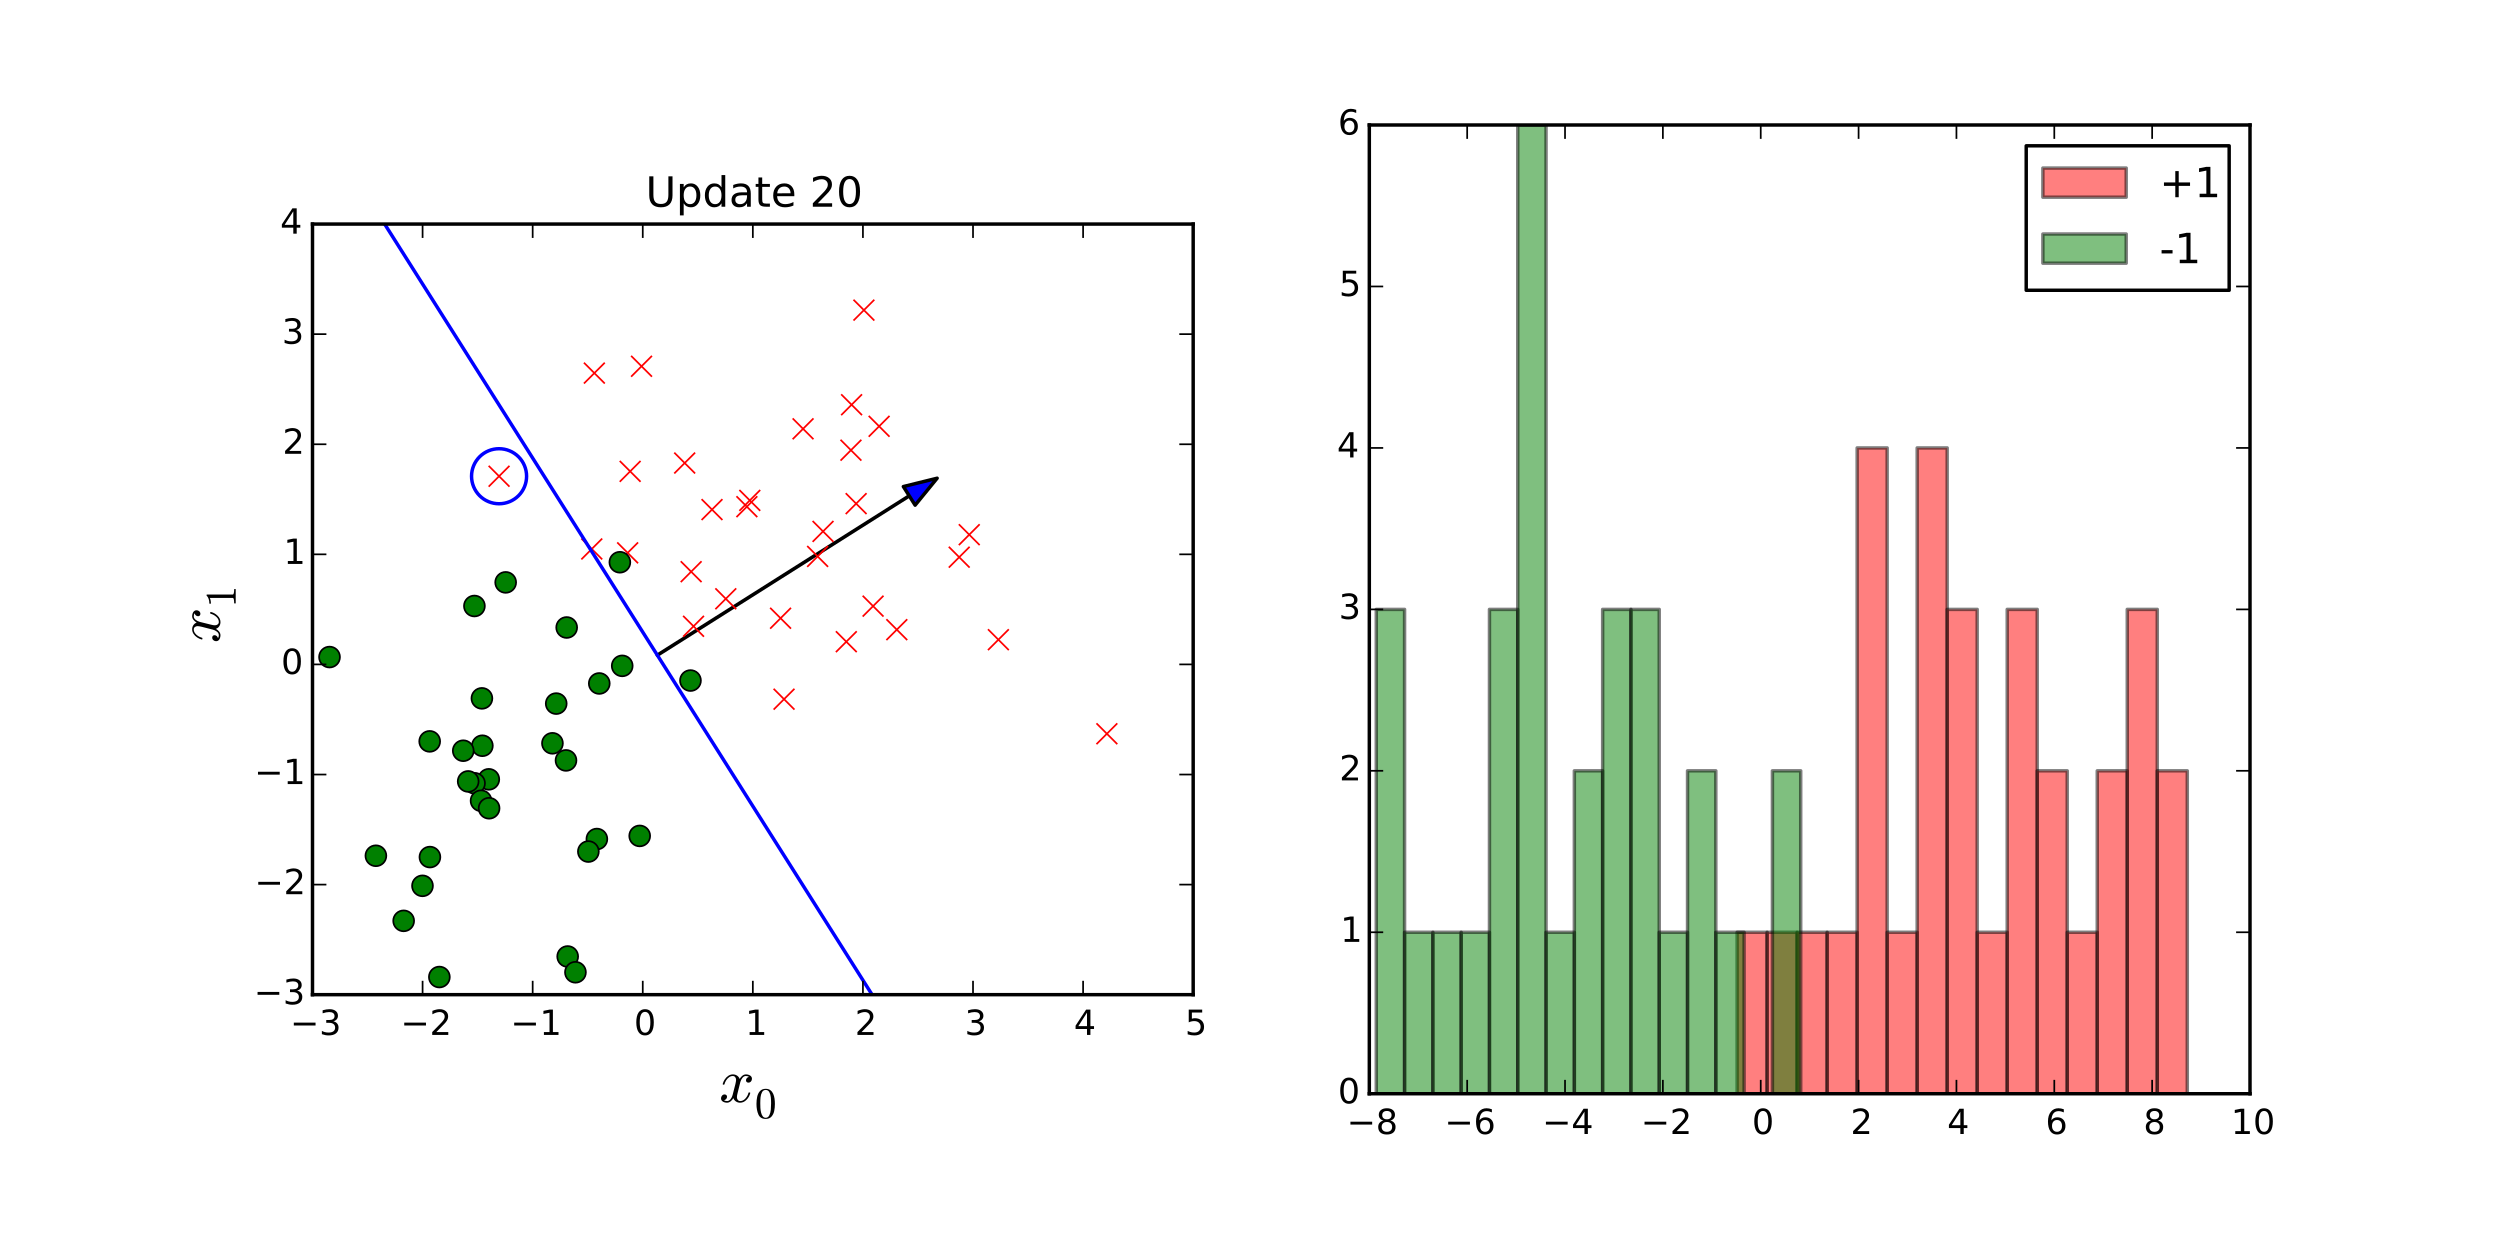 <?xml version="1.0" encoding="utf-8" standalone="no"?>
<!DOCTYPE svg PUBLIC "-//W3C//DTD SVG 1.1//EN"
  "http://www.w3.org/Graphics/SVG/1.1/DTD/svg11.dtd">
<!-- Created with matplotlib (http://matplotlib.org/) -->
<svg height="360pt" version="1.1" viewBox="0 0 720 360" width="720pt" xmlns="http://www.w3.org/2000/svg" xmlns:xlink="http://www.w3.org/1999/xlink">
 <defs>
  <style type="text/css">
*{stroke-linecap:butt;stroke-linejoin:round;}
  </style>
 </defs>
 <g id="figure_1">
  <g id="patch_1">
   <path d="
M0 360
L720 360
L720 0
L0 0
z
" style="fill:#ffffff;"/>
  </g>
  <g id="axes_1">
   <g id="patch_2">
    <path d="
M90 286.466
L343.636 286.466
L343.636 64.534
L90 64.534
z
" style="fill:#ffffff;"/>
   </g>
   <g id="patch_3">
    <path clip-path="url(#pbe427ff5ce)" d="
M143.732 145.081
C145.834 145.081 147.85 144.246 149.337 142.76
C150.823 141.273 151.658 139.257 151.658 137.155
C151.658 135.053 150.823 133.037 149.337 131.551
C147.85 130.064 145.834 129.229 143.732 129.229
C141.63 129.229 139.614 130.064 138.128 131.551
C136.641 133.037 135.806 135.053 135.806 137.155
C135.806 139.257 136.641 141.273 138.128 142.76
C139.614 144.246 141.63 145.081 143.732 145.081
L143.732 145.081" style="fill:none;stroke:#0000ff;stroke-linejoin:miter;"/>
   </g>
   <g id="patch_4">
    <path clip-path="url(#pbe427ff5ce)" d="
M269.898 137.726
L263.555 145.489
L261.868 142.823
L189.324 188.708
L189.307 188.681
L261.851 142.797
L260.165 140.131
z
" style="fill:#0000ff;stroke:#000000;stroke-linejoin:miter;"/>
   </g>
   <g id="line2d_1">
    <defs>
     <path d="
M-3 3
L3 -3
M-3 -3
L3 3" id="m7a01b90040" style="stroke:#ff0000;stroke-width:0.5;"/>
    </defs>
    <g clip-path="url(#pbe427ff5ce)">
     <use style="fill:#ff0000;stroke:#ff0000;stroke-width:0.5;" x="235.476" xlink:href="#m7a01b90040" y="160.25"/>
     <use style="fill:#ff0000;stroke:#ff0000;stroke-width:0.5;" x="209.027" xlink:href="#m7a01b90040" y="172.448"/>
     <use style="fill:#ff0000;stroke:#ff0000;stroke-width:0.5;" x="197.188" xlink:href="#m7a01b90040" y="133.356"/>
     <use style="fill:#ff0000;stroke:#ff0000;stroke-width:0.5;" x="231.279" xlink:href="#m7a01b90040" y="123.5"/>
     <use style="fill:#ff0000;stroke:#ff0000;stroke-width:0.5;" x="253.186" xlink:href="#m7a01b90040" y="122.773"/>
     <use style="fill:#ff0000;stroke:#ff0000;stroke-width:0.5;" x="248.805" xlink:href="#m7a01b90040" y="89.318"/>
     <use style="fill:#ff0000;stroke:#ff0000;stroke-width:0.5;" x="215.936" xlink:href="#m7a01b90040" y="144.116"/>
     <use style="fill:#ff0000;stroke:#ff0000;stroke-width:0.5;" x="287.534" xlink:href="#m7a01b90040" y="184.23"/>
     <use style="fill:#ff0000;stroke:#ff0000;stroke-width:0.5;" x="224.804" xlink:href="#m7a01b90040" y="178.051"/>
     <use style="fill:#ff0000;stroke:#ff0000;stroke-width:0.5;" x="180.763" xlink:href="#m7a01b90040" y="159.219"/>
     <use style="fill:#ff0000;stroke:#ff0000;stroke-width:0.5;" x="258.281" xlink:href="#m7a01b90040" y="181.341"/>
     <use style="fill:#ff0000;stroke:#ff0000;stroke-width:0.5;" x="143.732" xlink:href="#m7a01b90040" y="137.155"/>
     <use style="fill:#ff0000;stroke:#ff0000;stroke-width:0.5;" x="199.05" xlink:href="#m7a01b90040" y="164.645"/>
     <use style="fill:#ff0000;stroke:#ff0000;stroke-width:0.5;" x="245.071" xlink:href="#m7a01b90040" y="129.652"/>
     <use style="fill:#ff0000;stroke:#ff0000;stroke-width:0.5;" x="251.448" xlink:href="#m7a01b90040" y="174.567"/>
     <use style="fill:#ff0000;stroke:#ff0000;stroke-width:0.5;" x="184.762" xlink:href="#m7a01b90040" y="105.484"/>
     <use style="fill:#ff0000;stroke:#ff0000;stroke-width:0.5;" x="237.033" xlink:href="#m7a01b90040" y="153.044"/>
     <use style="fill:#ff0000;stroke:#ff0000;stroke-width:0.5;" x="215.098" xlink:href="#m7a01b90040" y="145.925"/>
     <use style="fill:#ff0000;stroke:#ff0000;stroke-width:0.5;" x="181.482" xlink:href="#m7a01b90040" y="135.751"/>
     <use style="fill:#ff0000;stroke:#ff0000;stroke-width:0.5;" x="243.735" xlink:href="#m7a01b90040" y="184.809"/>
     <use style="fill:#ff0000;stroke:#ff0000;stroke-width:0.5;" x="170.433" xlink:href="#m7a01b90040" y="158.104"/>
     <use style="fill:#ff0000;stroke:#ff0000;stroke-width:0.5;" x="205.056" xlink:href="#m7a01b90040" y="146.759"/>
     <use style="fill:#ff0000;stroke:#ff0000;stroke-width:0.5;" x="199.735" xlink:href="#m7a01b90040" y="180.37"/>
     <use style="fill:#ff0000;stroke:#ff0000;stroke-width:0.5;" x="276.25" xlink:href="#m7a01b90040" y="160.468"/>
     <use style="fill:#ff0000;stroke:#ff0000;stroke-width:0.5;" x="246.567" xlink:href="#m7a01b90040" y="145.047"/>
     <use style="fill:#ff0000;stroke:#ff0000;stroke-width:0.5;" x="171.171" xlink:href="#m7a01b90040" y="107.453"/>
     <use style="fill:#ff0000;stroke:#ff0000;stroke-width:0.5;" x="225.803" xlink:href="#m7a01b90040" y="201.365"/>
     <use style="fill:#ff0000;stroke:#ff0000;stroke-width:0.5;" x="279.141" xlink:href="#m7a01b90040" y="153.988"/>
     <use style="fill:#ff0000;stroke:#ff0000;stroke-width:0.5;" x="245.257" xlink:href="#m7a01b90040" y="116.562"/>
     <use style="fill:#ff0000;stroke:#ff0000;stroke-width:0.5;" x="318.781" xlink:href="#m7a01b90040" y="211.323"/>
    </g>
   </g>
   <g id="line2d_2">
    <defs>
     <path d="
M0 3
C0.796 3 1.559 2.684 2.121 2.121
C2.684 1.559 3 0.796 3 0
C3 -0.796 2.684 -1.559 2.121 -2.121
C1.559 -2.684 0.796 -3 0 -3
C-0.796 -3 -1.559 -2.684 -2.121 -2.121
C-2.684 -1.559 -3 -0.796 -3 0
C-3 0.796 -2.684 1.559 -2.121 2.121
C-1.559 2.684 -0.796 3 0 3
z
" id="m25f47eefb8" style="stroke:#000000;stroke-width:0.5;"/>
    </defs>
    <g clip-path="url(#pbe427ff5ce)">
     <use style="fill:#008000;stroke:#000000;stroke-width:0.5;" x="94.901" xlink:href="#m25f47eefb8" y="189.234"/>
     <use style="fill:#008000;stroke:#000000;stroke-width:0.5;" x="198.857" xlink:href="#m25f47eefb8" y="196"/>
     <use style="fill:#008000;stroke:#000000;stroke-width:0.5;" x="160.192" xlink:href="#m25f47eefb8" y="202.636"/>
     <use style="fill:#008000;stroke:#000000;stroke-width:0.5;" x="121.678" xlink:href="#m25f47eefb8" y="255.119"/>
     <use style="fill:#008000;stroke:#000000;stroke-width:0.5;" x="163.206" xlink:href="#m25f47eefb8" y="180.719"/>
     <use style="fill:#008000;stroke:#000000;stroke-width:0.5;" x="116.254" xlink:href="#m25f47eefb8" y="265.204"/>
     <use style="fill:#008000;stroke:#000000;stroke-width:0.5;" x="172.59" xlink:href="#m25f47eefb8" y="196.838"/>
     <use style="fill:#008000;stroke:#000000;stroke-width:0.5;" x="123.751" xlink:href="#m25f47eefb8" y="213.515"/>
     <use style="fill:#008000;stroke:#000000;stroke-width:0.5;" x="171.899" xlink:href="#m25f47eefb8" y="241.643"/>
     <use style="fill:#008000;stroke:#000000;stroke-width:0.5;" x="140.777" xlink:href="#m25f47eefb8" y="224.442"/>
     <use style="fill:#008000;stroke:#000000;stroke-width:0.5;" x="136.671" xlink:href="#m25f47eefb8" y="225.58"/>
     <use style="fill:#008000;stroke:#000000;stroke-width:0.5;" x="138.545" xlink:href="#m25f47eefb8" y="230.624"/>
     <use style="fill:#008000;stroke:#000000;stroke-width:0.5;" x="178.52" xlink:href="#m25f47eefb8" y="161.926"/>
     <use style="fill:#008000;stroke:#000000;stroke-width:0.5;" x="179.2" xlink:href="#m25f47eefb8" y="191.767"/>
     <use style="fill:#008000;stroke:#000000;stroke-width:0.5;" x="134.838" xlink:href="#m25f47eefb8" y="225.048"/>
     <use style="fill:#008000;stroke:#000000;stroke-width:0.5;" x="140.857" xlink:href="#m25f47eefb8" y="232.775"/>
     <use style="fill:#008000;stroke:#000000;stroke-width:0.5;" x="163.491" xlink:href="#m25f47eefb8" y="275.473"/>
     <use style="fill:#008000;stroke:#000000;stroke-width:0.5;" x="138.79" xlink:href="#m25f47eefb8" y="201.129"/>
     <use style="fill:#008000;stroke:#000000;stroke-width:0.5;" x="163.008" xlink:href="#m25f47eefb8" y="219"/>
     <use style="fill:#008000;stroke:#000000;stroke-width:0.5;" x="159.104" xlink:href="#m25f47eefb8" y="214.073"/>
     <use style="fill:#008000;stroke:#000000;stroke-width:0.5;" x="108.256" xlink:href="#m25f47eefb8" y="246.459"/>
     <use style="fill:#008000;stroke:#000000;stroke-width:0.5;" x="184.233" xlink:href="#m25f47eefb8" y="240.743"/>
     <use style="fill:#008000;stroke:#000000;stroke-width:0.5;" x="126.536" xlink:href="#m25f47eefb8" y="281.386"/>
     <use style="fill:#008000;stroke:#000000;stroke-width:0.5;" x="136.633" xlink:href="#m25f47eefb8" y="174.529"/>
     <use style="fill:#008000;stroke:#000000;stroke-width:0.5;" x="169.449" xlink:href="#m25f47eefb8" y="245.249"/>
     <use style="fill:#008000;stroke:#000000;stroke-width:0.5;" x="123.815" xlink:href="#m25f47eefb8" y="246.838"/>
     <use style="fill:#008000;stroke:#000000;stroke-width:0.5;" x="138.921" xlink:href="#m25f47eefb8" y="214.773"/>
     <use style="fill:#008000;stroke:#000000;stroke-width:0.5;" x="133.416" xlink:href="#m25f47eefb8" y="216.21"/>
     <use style="fill:#008000;stroke:#000000;stroke-width:0.5;" x="165.729" xlink:href="#m25f47eefb8" y="280.013"/>
     <use style="fill:#008000;stroke:#000000;stroke-width:0.5;" x="145.633" xlink:href="#m25f47eefb8" y="167.725"/>
    </g>
   </g>
   <g id="line2d_3">
    <path clip-path="url(#pbe427ff5ce)" d="
M251.157 286.466
L110.784 64.534" style="fill:none;stroke:#0000ff;stroke-linecap:square;"/>
   </g>
   <g id="patch_5">
    <path d="
M90 286.466
L90 64.534" style="fill:none;stroke:#000000;stroke-linecap:square;stroke-linejoin:miter;"/>
   </g>
   <g id="patch_6">
    <path d="
M90 64.534
L343.636 64.534" style="fill:none;stroke:#000000;stroke-linecap:square;stroke-linejoin:miter;"/>
   </g>
   <g id="patch_7">
    <path d="
M343.636 286.466
L343.636 64.534" style="fill:none;stroke:#000000;stroke-linecap:square;stroke-linejoin:miter;"/>
   </g>
   <g id="patch_8">
    <path d="
M90 286.466
L343.636 286.466" style="fill:none;stroke:#000000;stroke-linecap:square;stroke-linejoin:miter;"/>
   </g>
   <g id="matplotlib.axis_1">
    <g id="xtick_1">
     <g id="line2d_4">
      <defs>
       <path d="
M0 0
L0 -4" id="mc7db9fdffb" style="stroke:#000000;stroke-width:0.5;"/>
      </defs>
      <g>
       <use style="stroke:#000000;stroke-width:0.5;" x="90.0" xlink:href="#mc7db9fdffb" y="286.466"/>
      </g>
     </g>
     <g id="line2d_5">
      <defs>
       <path d="
M0 0
L0 4" id="m5a7d422ac3" style="stroke:#000000;stroke-width:0.5;"/>
      </defs>
      <g>
       <use style="stroke:#000000;stroke-width:0.5;" x="90.0" xlink:href="#m5a7d422ac3" y="64.534"/>
      </g>
     </g>
     <g id="text_1">
      <!-- −3 -->
      <defs>
       <path d="
M10.594 35.5
L73.188 35.5
L73.188 27.203
L10.594 27.203
z
" id="BitstreamVeraSans-Roman-2212"/>
       <path d="
M40.578 39.312
Q47.656 37.797 51.625 33
Q55.609 28.219 55.609 21.188
Q55.609 10.406 48.188 4.484
Q40.766 -1.422 27.094 -1.422
Q22.516 -1.422 17.656 -0.516
Q12.797 0.391 7.625 2.203
L7.625 11.719
Q11.719 9.328 16.594 8.109
Q21.484 6.891 26.812 6.891
Q36.078 6.891 40.938 10.547
Q45.797 14.203 45.797 21.188
Q45.797 27.641 41.281 31.266
Q36.766 34.906 28.719 34.906
L20.219 34.906
L20.219 43.016
L29.109 43.016
Q36.375 43.016 40.234 45.922
Q44.094 48.828 44.094 54.297
Q44.094 59.906 40.109 62.906
Q36.141 65.922 28.719 65.922
Q24.656 65.922 20.016 65.031
Q15.375 64.156 9.812 62.312
L9.812 71.094
Q15.438 72.656 20.344 73.438
Q25.25 74.219 29.594 74.219
Q40.828 74.219 47.359 69.109
Q53.906 64.016 53.906 55.328
Q53.906 49.266 50.438 45.094
Q46.969 40.922 40.578 39.312" id="BitstreamVeraSans-Roman-33"/>
      </defs>
      <g transform="translate(83.559 298.064)scale(0.1 -0.1)">
       <use xlink:href="#BitstreamVeraSans-Roman-2212"/>
       <use x="83.789" xlink:href="#BitstreamVeraSans-Roman-33"/>
      </g>
     </g>
    </g>
    <g id="xtick_2">
     <g id="line2d_6">
      <g>
       <use style="stroke:#000000;stroke-width:0.5;" x="121.705" xlink:href="#mc7db9fdffb" y="286.466"/>
      </g>
     </g>
     <g id="line2d_7">
      <g>
       <use style="stroke:#000000;stroke-width:0.5;" x="121.705" xlink:href="#m5a7d422ac3" y="64.534"/>
      </g>
     </g>
     <g id="text_2">
      <!-- −2 -->
      <defs>
       <path d="
M19.188 8.297
L53.609 8.297
L53.609 0
L7.328 0
L7.328 8.297
Q12.938 14.109 22.625 23.891
Q32.328 33.688 34.812 36.531
Q39.547 41.844 41.422 45.531
Q43.312 49.219 43.312 52.781
Q43.312 58.594 39.234 62.25
Q35.156 65.922 28.609 65.922
Q23.969 65.922 18.812 64.312
Q13.672 62.703 7.812 59.422
L7.812 69.391
Q13.766 71.781 18.938 73
Q24.125 74.219 28.422 74.219
Q39.75 74.219 46.484 68.547
Q53.219 62.891 53.219 53.422
Q53.219 48.922 51.531 44.891
Q49.859 40.875 45.406 35.406
Q44.188 33.984 37.641 27.219
Q31.109 20.453 19.188 8.297" id="BitstreamVeraSans-Roman-32"/>
      </defs>
      <g transform="translate(115.364 298.064)scale(0.1 -0.1)">
       <use xlink:href="#BitstreamVeraSans-Roman-2212"/>
       <use x="83.789" xlink:href="#BitstreamVeraSans-Roman-32"/>
      </g>
     </g>
    </g>
    <g id="xtick_3">
     <g id="line2d_8">
      <g>
       <use style="stroke:#000000;stroke-width:0.5;" x="153.409" xlink:href="#mc7db9fdffb" y="286.466"/>
      </g>
     </g>
     <g id="line2d_9">
      <g>
       <use style="stroke:#000000;stroke-width:0.5;" x="153.409" xlink:href="#m5a7d422ac3" y="64.534"/>
      </g>
     </g>
     <g id="text_3">
      <!-- −1 -->
      <defs>
       <path d="
M12.406 8.297
L28.516 8.297
L28.516 63.922
L10.984 60.406
L10.984 69.391
L28.422 72.906
L38.281 72.906
L38.281 8.297
L54.391 8.297
L54.391 0
L12.406 0
z
" id="BitstreamVeraSans-Roman-31"/>
      </defs>
      <g transform="translate(147.029 298.064)scale(0.1 -0.1)">
       <use xlink:href="#BitstreamVeraSans-Roman-2212"/>
       <use x="83.789" xlink:href="#BitstreamVeraSans-Roman-31"/>
      </g>
     </g>
    </g>
    <g id="xtick_4">
     <g id="line2d_10">
      <g>
       <use style="stroke:#000000;stroke-width:0.5;" x="185.114" xlink:href="#mc7db9fdffb" y="286.466"/>
      </g>
     </g>
     <g id="line2d_11">
      <g>
       <use style="stroke:#000000;stroke-width:0.5;" x="185.114" xlink:href="#m5a7d422ac3" y="64.534"/>
      </g>
     </g>
     <g id="text_4">
      <!-- 0 -->
      <defs>
       <path d="
M31.781 66.406
Q24.172 66.406 20.328 58.906
Q16.5 51.422 16.5 36.375
Q16.5 21.391 20.328 13.891
Q24.172 6.391 31.781 6.391
Q39.453 6.391 43.281 13.891
Q47.125 21.391 47.125 36.375
Q47.125 51.422 43.281 58.906
Q39.453 66.406 31.781 66.406
M31.781 74.219
Q44.047 74.219 50.516 64.516
Q56.984 54.828 56.984 36.375
Q56.984 17.969 50.516 8.266
Q44.047 -1.422 31.781 -1.422
Q19.531 -1.422 13.062 8.266
Q6.594 17.969 6.594 36.375
Q6.594 54.828 13.062 64.516
Q19.531 74.219 31.781 74.219" id="BitstreamVeraSans-Roman-30"/>
      </defs>
      <g transform="translate(182.594 298.064)scale(0.1 -0.1)">
       <use xlink:href="#BitstreamVeraSans-Roman-30"/>
      </g>
     </g>
    </g>
    <g id="xtick_5">
     <g id="line2d_12">
      <g>
       <use style="stroke:#000000;stroke-width:0.5;" x="216.818" xlink:href="#mc7db9fdffb" y="286.466"/>
      </g>
     </g>
     <g id="line2d_13">
      <g>
       <use style="stroke:#000000;stroke-width:0.5;" x="216.818" xlink:href="#m5a7d422ac3" y="64.534"/>
      </g>
     </g>
     <g id="text_5">
      <!-- 1 -->
      <g transform="translate(214.648 298.064)scale(0.1 -0.1)">
       <use xlink:href="#BitstreamVeraSans-Roman-31"/>
      </g>
     </g>
    </g>
    <g id="xtick_6">
     <g id="line2d_14">
      <g>
       <use style="stroke:#000000;stroke-width:0.5;" x="248.523" xlink:href="#mc7db9fdffb" y="286.466"/>
      </g>
     </g>
     <g id="line2d_15">
      <g>
       <use style="stroke:#000000;stroke-width:0.5;" x="248.523" xlink:href="#m5a7d422ac3" y="64.534"/>
      </g>
     </g>
     <g id="text_6">
      <!-- 2 -->
      <g transform="translate(246.209 298.064)scale(0.1 -0.1)">
       <use xlink:href="#BitstreamVeraSans-Roman-32"/>
      </g>
     </g>
    </g>
    <g id="xtick_7">
     <g id="line2d_16">
      <g>
       <use style="stroke:#000000;stroke-width:0.5;" x="280.227" xlink:href="#mc7db9fdffb" y="286.466"/>
      </g>
     </g>
     <g id="line2d_17">
      <g>
       <use style="stroke:#000000;stroke-width:0.5;" x="280.227" xlink:href="#m5a7d422ac3" y="64.534"/>
      </g>
     </g>
     <g id="text_7">
      <!-- 3 -->
      <g transform="translate(277.828 298.064)scale(0.1 -0.1)">
       <use xlink:href="#BitstreamVeraSans-Roman-33"/>
      </g>
     </g>
    </g>
    <g id="xtick_8">
     <g id="line2d_18">
      <g>
       <use style="stroke:#000000;stroke-width:0.5;" x="311.932" xlink:href="#mc7db9fdffb" y="286.466"/>
      </g>
     </g>
     <g id="line2d_19">
      <g>
       <use style="stroke:#000000;stroke-width:0.5;" x="311.932" xlink:href="#m5a7d422ac3" y="64.534"/>
      </g>
     </g>
     <g id="text_8">
      <!-- 4 -->
      <defs>
       <path d="
M37.797 64.312
L12.891 25.391
L37.797 25.391
z

M35.203 72.906
L47.609 72.906
L47.609 25.391
L58.016 25.391
L58.016 17.188
L47.609 17.188
L47.609 0
L37.797 0
L37.797 17.188
L4.891 17.188
L4.891 26.703
z
" id="BitstreamVeraSans-Roman-34"/>
      </defs>
      <g transform="translate(309.276 298.064)scale(0.1 -0.1)">
       <use xlink:href="#BitstreamVeraSans-Roman-34"/>
      </g>
     </g>
    </g>
    <g id="xtick_9">
     <g id="line2d_20">
      <g>
       <use style="stroke:#000000;stroke-width:0.5;" x="343.636" xlink:href="#mc7db9fdffb" y="286.466"/>
      </g>
     </g>
     <g id="line2d_21">
      <g>
       <use style="stroke:#000000;stroke-width:0.5;" x="343.636" xlink:href="#m5a7d422ac3" y="64.534"/>
      </g>
     </g>
     <g id="text_9">
      <!-- 5 -->
      <defs>
       <path d="
M10.797 72.906
L49.516 72.906
L49.516 64.594
L19.828 64.594
L19.828 46.734
Q21.969 47.469 24.109 47.828
Q26.266 48.188 28.422 48.188
Q40.625 48.188 47.75 41.5
Q54.891 34.812 54.891 23.391
Q54.891 11.625 47.562 5.094
Q40.234 -1.422 26.906 -1.422
Q22.312 -1.422 17.547 -0.641
Q12.797 0.141 7.719 1.703
L7.719 11.625
Q12.109 9.234 16.797 8.062
Q21.484 6.891 26.703 6.891
Q35.156 6.891 40.078 11.328
Q45.016 15.766 45.016 23.391
Q45.016 31 40.078 35.438
Q35.156 39.891 26.703 39.891
Q22.75 39.891 18.812 39.016
Q14.891 38.141 10.797 36.281
z
" id="BitstreamVeraSans-Roman-35"/>
      </defs>
      <g transform="translate(341.278 298.064)scale(0.1 -0.1)">
       <use xlink:href="#BitstreamVeraSans-Roman-35"/>
      </g>
     </g>
    </g>
    <g id="text_10">
     <!-- $x_0$ -->
     <defs>
      <path d="
M7.812 2.875
Q9.578 1.516 12.797 1.516
Q15.922 1.516 18.312 4.516
Q20.703 7.516 21.578 11.078
L26.125 28.812
Q27.203 33.641 27.203 35.406
Q27.203 37.891 25.812 39.75
Q24.422 41.609 21.922 41.609
Q18.75 41.609 15.969 39.625
Q13.188 37.641 11.281 34.594
Q9.375 31.547 8.594 28.422
Q8.406 27.781 7.812 27.781
L6.594 27.781
Q5.812 27.781 5.812 28.719
L5.812 29
Q6.781 32.719 9.125 36.25
Q11.469 39.797 14.859 41.984
Q18.266 44.188 22.125 44.188
Q25.781 44.188 28.734 42.234
Q31.688 40.281 32.906 36.922
Q34.625 39.984 37.281 42.078
Q39.938 44.188 43.109 44.188
Q45.266 44.188 47.5 43.422
Q49.75 42.672 51.172 41.109
Q52.594 39.547 52.594 37.203
Q52.594 34.672 50.953 32.828
Q49.312 31 46.781 31
Q45.172 31 44.094 32.031
Q43.016 33.062 43.016 34.625
Q43.016 36.719 44.453 38.297
Q45.906 39.891 47.906 40.188
Q46.094 41.609 42.922 41.609
Q39.703 41.609 37.328 38.625
Q34.969 35.641 33.984 31.984
L29.594 14.312
Q28.516 10.297 28.516 7.719
Q28.516 5.172 29.953 3.344
Q31.391 1.516 33.797 1.516
Q38.484 1.516 42.156 5.641
Q45.844 9.766 47.016 14.703
Q47.219 15.281 47.797 15.281
L49.031 15.281
Q49.422 15.281 49.656 15.016
Q49.906 14.75 49.906 14.406
Q49.906 14.312 49.812 14.109
Q48.391 8.156 43.844 3.516
Q39.312 -1.125 33.594 -1.125
Q29.938 -1.125 26.984 0.844
Q24.031 2.828 22.797 6.203
Q21.234 3.266 18.469 1.062
Q15.719 -1.125 12.594 -1.125
Q10.453 -1.125 8.172 -0.359
Q5.906 0.391 4.484 1.953
Q3.078 3.516 3.078 5.906
Q3.078 8.25 4.703 10.172
Q6.344 12.109 8.797 12.109
Q10.453 12.109 11.578 11.109
Q12.703 10.109 12.703 8.5
Q12.703 6.391 11.297 4.828
Q9.906 3.266 7.812 2.875" id="Cmmi10-78"/>
      <path d="
M25 -2.203
Q12.75 -2.203 8.328 7.875
Q3.906 17.969 3.906 31.891
Q3.906 40.578 5.484 48.234
Q7.078 55.906 11.781 61.25
Q16.5 66.609 25 66.609
Q31.594 66.609 35.781 63.375
Q39.984 60.156 42.188 55.047
Q44.391 49.953 45.188 44.109
Q46 38.281 46 31.891
Q46 23.297 44.406 15.797
Q42.828 8.297 38.188 3.047
Q33.547 -2.203 25 -2.203
M25 0.391
Q30.562 0.391 33.297 6.094
Q36.031 11.812 36.672 18.75
Q37.312 25.688 37.312 33.5
Q37.312 41.016 36.672 47.359
Q36.031 53.719 33.312 58.859
Q30.609 64.016 25 64.016
Q19.344 64.016 16.609 58.828
Q13.875 53.656 13.234 47.328
Q12.594 41.016 12.594 33.5
Q12.594 27.938 12.859 23
Q13.141 18.062 14.312 12.812
Q15.484 7.562 18.094 3.969
Q20.703 0.391 25 0.391" id="Cmr10-30"/>
     </defs>
     <g transform="translate(207.098 317.525)scale(0.18 -0.18)">
      <use transform="translate(0.0 0.812)" xlink:href="#Cmmi10-78"/>
      <use transform="translate(57.08 -24.697)scale(0.7)" xlink:href="#Cmr10-30"/>
     </g>
    </g>
   </g>
   <g id="matplotlib.axis_2">
    <g id="ytick_1">
     <g id="line2d_22">
      <defs>
       <path d="
M0 0
L4 0" id="md7965d1ba0" style="stroke:#000000;stroke-width:0.5;"/>
      </defs>
      <g>
       <use style="stroke:#000000;stroke-width:0.5;" x="90.0" xlink:href="#md7965d1ba0" y="286.466"/>
      </g>
     </g>
     <g id="line2d_23">
      <defs>
       <path d="
M0 0
L-4 0" id="md9a1c1a7cd" style="stroke:#000000;stroke-width:0.5;"/>
      </defs>
      <g>
       <use style="stroke:#000000;stroke-width:0.5;" x="343.636" xlink:href="#md9a1c1a7cd" y="286.466"/>
      </g>
     </g>
     <g id="text_11">
      <!-- −3 -->
      <g transform="translate(73.119 289.225)scale(0.1 -0.1)">
       <use xlink:href="#BitstreamVeraSans-Roman-2212"/>
       <use x="83.789" xlink:href="#BitstreamVeraSans-Roman-33"/>
      </g>
     </g>
    </g>
    <g id="ytick_2">
     <g id="line2d_24">
      <g>
       <use style="stroke:#000000;stroke-width:0.5;" x="90.0" xlink:href="#md7965d1ba0" y="254.761"/>
      </g>
     </g>
     <g id="line2d_25">
      <g>
       <use style="stroke:#000000;stroke-width:0.5;" x="343.636" xlink:href="#md9a1c1a7cd" y="254.761"/>
      </g>
     </g>
     <g id="text_12">
      <!-- −2 -->
      <g transform="translate(73.319 257.521)scale(0.1 -0.1)">
       <use xlink:href="#BitstreamVeraSans-Roman-2212"/>
       <use x="83.789" xlink:href="#BitstreamVeraSans-Roman-32"/>
      </g>
     </g>
    </g>
    <g id="ytick_3">
     <g id="line2d_26">
      <g>
       <use style="stroke:#000000;stroke-width:0.5;" x="90.0" xlink:href="#md7965d1ba0" y="223.057"/>
      </g>
     </g>
     <g id="line2d_27">
      <g>
       <use style="stroke:#000000;stroke-width:0.5;" x="343.636" xlink:href="#md9a1c1a7cd" y="223.057"/>
      </g>
     </g>
     <g id="text_13">
      <!-- −1 -->
      <g transform="translate(73.241 225.816)scale(0.1 -0.1)">
       <use xlink:href="#BitstreamVeraSans-Roman-2212"/>
       <use x="83.789" xlink:href="#BitstreamVeraSans-Roman-31"/>
      </g>
     </g>
    </g>
    <g id="ytick_4">
     <g id="line2d_28">
      <g>
       <use style="stroke:#000000;stroke-width:0.5;" x="90.0" xlink:href="#md7965d1ba0" y="191.352"/>
      </g>
     </g>
     <g id="line2d_29">
      <g>
       <use style="stroke:#000000;stroke-width:0.5;" x="343.636" xlink:href="#md9a1c1a7cd" y="191.352"/>
      </g>
     </g>
     <g id="text_14">
      <!-- 0 -->
      <g transform="translate(80.961 194.112)scale(0.1 -0.1)">
       <use xlink:href="#BitstreamVeraSans-Roman-30"/>
      </g>
     </g>
    </g>
    <g id="ytick_5">
     <g id="line2d_30">
      <g>
       <use style="stroke:#000000;stroke-width:0.5;" x="90.0" xlink:href="#md7965d1ba0" y="159.648"/>
      </g>
     </g>
     <g id="line2d_31">
      <g>
       <use style="stroke:#000000;stroke-width:0.5;" x="343.636" xlink:href="#md9a1c1a7cd" y="159.648"/>
      </g>
     </g>
     <g id="text_15">
      <!-- 1 -->
      <g transform="translate(81.659 162.407)scale(0.1 -0.1)">
       <use xlink:href="#BitstreamVeraSans-Roman-31"/>
      </g>
     </g>
    </g>
    <g id="ytick_6">
     <g id="line2d_32">
      <g>
       <use style="stroke:#000000;stroke-width:0.5;" x="90.0" xlink:href="#md7965d1ba0" y="127.943"/>
      </g>
     </g>
     <g id="line2d_33">
      <g>
       <use style="stroke:#000000;stroke-width:0.5;" x="343.636" xlink:href="#md9a1c1a7cd" y="127.943"/>
      </g>
     </g>
     <g id="text_16">
      <!-- 2 -->
      <g transform="translate(81.372 130.703)scale(0.1 -0.1)">
       <use xlink:href="#BitstreamVeraSans-Roman-32"/>
      </g>
     </g>
    </g>
    <g id="ytick_7">
     <g id="line2d_34">
      <g>
       <use style="stroke:#000000;stroke-width:0.5;" x="90.0" xlink:href="#md7965d1ba0" y="96.239"/>
      </g>
     </g>
     <g id="line2d_35">
      <g>
       <use style="stroke:#000000;stroke-width:0.5;" x="343.636" xlink:href="#md9a1c1a7cd" y="96.239"/>
      </g>
     </g>
     <g id="text_17">
      <!-- 3 -->
      <g transform="translate(81.202 98.998)scale(0.1 -0.1)">
       <use xlink:href="#BitstreamVeraSans-Roman-33"/>
      </g>
     </g>
    </g>
    <g id="ytick_8">
     <g id="line2d_36">
      <g>
       <use style="stroke:#000000;stroke-width:0.5;" x="90.0" xlink:href="#md7965d1ba0" y="64.534"/>
      </g>
     </g>
     <g id="line2d_37">
      <g>
       <use style="stroke:#000000;stroke-width:0.5;" x="343.636" xlink:href="#md9a1c1a7cd" y="64.534"/>
      </g>
     </g>
     <g id="text_18">
      <!-- 4 -->
      <g transform="translate(80.688 67.293)scale(0.1 -0.1)">
       <use xlink:href="#BitstreamVeraSans-Roman-34"/>
      </g>
     </g>
    </g>
    <g id="text_19">
     <!-- $x_1$ -->
     <defs>
      <path d="
M9.281 0
L9.281 3.516
Q21.781 3.516 21.781 6.688
L21.781 59.188
Q16.609 56.688 8.688 56.688
L8.688 60.203
Q20.953 60.203 27.203 66.609
L28.609 66.609
Q28.953 66.609 29.266 66.328
Q29.594 66.062 29.594 65.719
L29.594 6.688
Q29.594 3.516 42.094 3.516
L42.094 0
z
" id="Cmr10-31"/>
     </defs>
     <g transform="translate(63.439 185.22)rotate(-90.0)scale(0.18 -0.18)">
      <use transform="translate(0.0 0.812)" xlink:href="#Cmmi10-78"/>
      <use transform="translate(57.08 -24.697)scale(0.7)" xlink:href="#Cmr10-31"/>
     </g>
    </g>
   </g>
   <g id="text_20">
    <!-- Update 20 -->
    <defs>
     <path d="
M56.203 29.594
L56.203 25.203
L14.891 25.203
Q15.484 15.922 20.484 11.062
Q25.484 6.203 34.422 6.203
Q39.594 6.203 44.453 7.469
Q49.312 8.734 54.109 11.281
L54.109 2.781
Q49.266 0.734 44.188 -0.344
Q39.109 -1.422 33.891 -1.422
Q20.797 -1.422 13.156 6.188
Q5.516 13.812 5.516 26.812
Q5.516 40.234 12.766 48.109
Q20.016 56 32.328 56
Q43.359 56 49.781 48.891
Q56.203 41.797 56.203 29.594
M47.219 32.234
Q47.125 39.594 43.094 43.984
Q39.062 48.391 32.422 48.391
Q24.906 48.391 20.391 44.141
Q15.875 39.891 15.188 32.172
z
" id="BitstreamVeraSans-Roman-65"/>
     <path d="
M18.109 8.203
L18.109 -20.797
L9.078 -20.797
L9.078 54.688
L18.109 54.688
L18.109 46.391
Q20.953 51.266 25.266 53.625
Q29.594 56 35.594 56
Q45.562 56 51.781 48.094
Q58.016 40.188 58.016 27.297
Q58.016 14.406 51.781 6.484
Q45.562 -1.422 35.594 -1.422
Q29.594 -1.422 25.266 0.953
Q20.953 3.328 18.109 8.203
M48.688 27.297
Q48.688 37.203 44.609 42.844
Q40.531 48.484 33.406 48.484
Q26.266 48.484 22.188 42.844
Q18.109 37.203 18.109 27.297
Q18.109 17.391 22.188 11.75
Q26.266 6.109 33.406 6.109
Q40.531 6.109 44.609 11.75
Q48.688 17.391 48.688 27.297" id="BitstreamVeraSans-Roman-70"/>
     <path d="
M8.688 72.906
L18.609 72.906
L18.609 28.609
Q18.609 16.891 22.844 11.734
Q27.094 6.594 36.625 6.594
Q46.094 6.594 50.344 11.734
Q54.594 16.891 54.594 28.609
L54.594 72.906
L64.5 72.906
L64.5 27.391
Q64.5 13.141 57.438 5.859
Q50.391 -1.422 36.625 -1.422
Q22.797 -1.422 15.734 5.859
Q8.688 13.141 8.688 27.391
z
" id="BitstreamVeraSans-Roman-55"/>
     <path id="BitstreamVeraSans-Roman-20"/>
     <path d="
M18.312 70.219
L18.312 54.688
L36.812 54.688
L36.812 47.703
L18.312 47.703
L18.312 18.016
Q18.312 11.328 20.141 9.422
Q21.969 7.516 27.594 7.516
L36.812 7.516
L36.812 0
L27.594 0
Q17.188 0 13.234 3.875
Q9.281 7.766 9.281 18.016
L9.281 47.703
L2.688 47.703
L2.688 54.688
L9.281 54.688
L9.281 70.219
z
" id="BitstreamVeraSans-Roman-74"/>
     <path d="
M34.281 27.484
Q23.391 27.484 19.188 25
Q14.984 22.516 14.984 16.5
Q14.984 11.719 18.141 8.906
Q21.297 6.109 26.703 6.109
Q34.188 6.109 38.703 11.406
Q43.219 16.703 43.219 25.484
L43.219 27.484
z

M52.203 31.203
L52.203 0
L43.219 0
L43.219 8.297
Q40.141 3.328 35.547 0.953
Q30.953 -1.422 24.312 -1.422
Q15.922 -1.422 10.953 3.297
Q6 8.016 6 15.922
Q6 25.141 12.172 29.828
Q18.359 34.516 30.609 34.516
L43.219 34.516
L43.219 35.406
Q43.219 41.609 39.141 45
Q35.062 48.391 27.688 48.391
Q23 48.391 18.547 47.266
Q14.109 46.141 10.016 43.891
L10.016 52.203
Q14.938 54.109 19.578 55.047
Q24.219 56 28.609 56
Q40.484 56 46.344 49.844
Q52.203 43.703 52.203 31.203" id="BitstreamVeraSans-Roman-61"/>
     <path d="
M45.406 46.391
L45.406 75.984
L54.391 75.984
L54.391 0
L45.406 0
L45.406 8.203
Q42.578 3.328 38.25 0.953
Q33.938 -1.422 27.875 -1.422
Q17.969 -1.422 11.734 6.484
Q5.516 14.406 5.516 27.297
Q5.516 40.188 11.734 48.094
Q17.969 56 27.875 56
Q33.938 56 38.25 53.625
Q42.578 51.266 45.406 46.391
M14.797 27.297
Q14.797 17.391 18.875 11.75
Q22.953 6.109 30.078 6.109
Q37.203 6.109 41.297 11.75
Q45.406 17.391 45.406 27.297
Q45.406 37.203 41.297 42.844
Q37.203 48.484 30.078 48.484
Q22.953 48.484 18.875 42.844
Q14.797 37.203 14.797 27.297" id="BitstreamVeraSans-Roman-64"/>
    </defs>
    <g transform="translate(185.944 59.534)scale(0.12 -0.12)">
     <use xlink:href="#BitstreamVeraSans-Roman-55"/>
     <use x="73.193" xlink:href="#BitstreamVeraSans-Roman-70"/>
     <use x="136.67" xlink:href="#BitstreamVeraSans-Roman-64"/>
     <use x="200.146" xlink:href="#BitstreamVeraSans-Roman-61"/>
     <use x="261.426" xlink:href="#BitstreamVeraSans-Roman-74"/>
     <use x="300.635" xlink:href="#BitstreamVeraSans-Roman-65"/>
     <use x="362.158" xlink:href="#BitstreamVeraSans-Roman-20"/>
     <use x="393.945" xlink:href="#BitstreamVeraSans-Roman-32"/>
     <use x="457.568" xlink:href="#BitstreamVeraSans-Roman-30"/>
    </g>
   </g>
  </g>
  <g id="axes_2">
   <g id="patch_9">
    <path d="
M394.364 315
L648 315
L648 36
L394.364 36
z
" style="fill:#ffffff;"/>
   </g>
   <g id="patch_10">
    <path clip-path="url(#p447f0539f8)" d="
M500.287 315
L508.931 315
L508.931 268.5
L500.287 268.5
z
" style="fill:#ff0000;opacity:0.5;stroke:#000000;stroke-linejoin:miter;"/>
   </g>
   <g id="patch_11">
    <path clip-path="url(#p447f0539f8)" d="
M508.931 315
L517.574 315
L517.574 268.5
L508.931 268.5
z
" style="fill:#ff0000;opacity:0.5;stroke:#000000;stroke-linejoin:miter;"/>
   </g>
   <g id="patch_12">
    <path clip-path="url(#p447f0539f8)" d="
M517.574 315
L526.218 315
L526.218 268.5
L517.574 268.5
z
" style="fill:#ff0000;opacity:0.5;stroke:#000000;stroke-linejoin:miter;"/>
   </g>
   <g id="patch_13">
    <path clip-path="url(#p447f0539f8)" d="
M526.218 315
L534.861 315
L534.861 268.5
L526.218 268.5
z
" style="fill:#ff0000;opacity:0.5;stroke:#000000;stroke-linejoin:miter;"/>
   </g>
   <g id="patch_14">
    <path clip-path="url(#p447f0539f8)" d="
M534.861 315
L543.505 315
L543.505 129
L534.861 129
z
" style="fill:#ff0000;opacity:0.5;stroke:#000000;stroke-linejoin:miter;"/>
   </g>
   <g id="patch_15">
    <path clip-path="url(#p447f0539f8)" d="
M543.505 315
L552.148 315
L552.148 268.5
L543.505 268.5
z
" style="fill:#ff0000;opacity:0.5;stroke:#000000;stroke-linejoin:miter;"/>
   </g>
   <g id="patch_16">
    <path clip-path="url(#p447f0539f8)" d="
M552.148 315
L560.791 315
L560.791 129
L552.148 129
z
" style="fill:#ff0000;opacity:0.5;stroke:#000000;stroke-linejoin:miter;"/>
   </g>
   <g id="patch_17">
    <path clip-path="url(#p447f0539f8)" d="
M560.791 315
L569.435 315
L569.435 175.5
L560.791 175.5
z
" style="fill:#ff0000;opacity:0.5;stroke:#000000;stroke-linejoin:miter;"/>
   </g>
   <g id="patch_18">
    <path clip-path="url(#p447f0539f8)" d="
M569.435 315
L578.078 315
L578.078 268.5
L569.435 268.5
z
" style="fill:#ff0000;opacity:0.5;stroke:#000000;stroke-linejoin:miter;"/>
   </g>
   <g id="patch_19">
    <path clip-path="url(#p447f0539f8)" d="
M578.078 315
L586.722 315
L586.722 175.5
L578.078 175.5
z
" style="fill:#ff0000;opacity:0.5;stroke:#000000;stroke-linejoin:miter;"/>
   </g>
   <g id="patch_20">
    <path clip-path="url(#p447f0539f8)" d="
M586.722 315
L595.365 315
L595.365 222
L586.722 222
z
" style="fill:#ff0000;opacity:0.5;stroke:#000000;stroke-linejoin:miter;"/>
   </g>
   <g id="patch_21">
    <path clip-path="url(#p447f0539f8)" d="
M595.365 315
L604.009 315
L604.009 268.5
L595.365 268.5
z
" style="fill:#ff0000;opacity:0.5;stroke:#000000;stroke-linejoin:miter;"/>
   </g>
   <g id="patch_22">
    <path clip-path="url(#p447f0539f8)" d="
M604.009 315
L612.652 315
L612.652 222
L604.009 222
z
" style="fill:#ff0000;opacity:0.5;stroke:#000000;stroke-linejoin:miter;"/>
   </g>
   <g id="patch_23">
    <path clip-path="url(#p447f0539f8)" d="
M612.652 315
L621.296 315
L621.296 175.5
L612.652 175.5
z
" style="fill:#ff0000;opacity:0.5;stroke:#000000;stroke-linejoin:miter;"/>
   </g>
   <g id="patch_24">
    <path clip-path="url(#p447f0539f8)" d="
M621.296 315
L629.939 315
L629.939 222
L621.296 222
z
" style="fill:#ff0000;opacity:0.5;stroke:#000000;stroke-linejoin:miter;"/>
   </g>
   <g id="patch_25">
    <path clip-path="url(#p447f0539f8)" d="
M396.369 315
L404.518 315
L404.518 175.5
L396.369 175.5
z
" style="fill:#008000;opacity:0.5;stroke:#000000;stroke-linejoin:miter;"/>
   </g>
   <g id="patch_26">
    <path clip-path="url(#p447f0539f8)" d="
M404.518 315
L412.667 315
L412.667 268.5
L404.518 268.5
z
" style="fill:#008000;opacity:0.5;stroke:#000000;stroke-linejoin:miter;"/>
   </g>
   <g id="patch_27">
    <path clip-path="url(#p447f0539f8)" d="
M412.667 315
L420.816 315
L420.816 268.5
L412.667 268.5
z
" style="fill:#008000;opacity:0.5;stroke:#000000;stroke-linejoin:miter;"/>
   </g>
   <g id="patch_28">
    <path clip-path="url(#p447f0539f8)" d="
M420.816 315
L428.965 315
L428.965 268.5
L420.816 268.5
z
" style="fill:#008000;opacity:0.5;stroke:#000000;stroke-linejoin:miter;"/>
   </g>
   <g id="patch_29">
    <path clip-path="url(#p447f0539f8)" d="
M428.965 315
L437.114 315
L437.114 175.5
L428.965 175.5
z
" style="fill:#008000;opacity:0.5;stroke:#000000;stroke-linejoin:miter;"/>
   </g>
   <g id="patch_30">
    <path clip-path="url(#p447f0539f8)" d="
M437.114 315
L445.263 315
L445.263 36
L437.114 36
z
" style="fill:#008000;opacity:0.5;stroke:#000000;stroke-linejoin:miter;"/>
   </g>
   <g id="patch_31">
    <path clip-path="url(#p447f0539f8)" d="
M445.263 315
L453.412 315
L453.412 268.5
L445.263 268.5
z
" style="fill:#008000;opacity:0.5;stroke:#000000;stroke-linejoin:miter;"/>
   </g>
   <g id="patch_32">
    <path clip-path="url(#p447f0539f8)" d="
M453.412 315
L461.561 315
L461.561 222
L453.412 222
z
" style="fill:#008000;opacity:0.5;stroke:#000000;stroke-linejoin:miter;"/>
   </g>
   <g id="patch_33">
    <path clip-path="url(#p447f0539f8)" d="
M461.561 315
L469.711 315
L469.711 175.5
L461.561 175.5
z
" style="fill:#008000;opacity:0.5;stroke:#000000;stroke-linejoin:miter;"/>
   </g>
   <g id="patch_34">
    <path clip-path="url(#p447f0539f8)" d="
M469.711 315
L477.86 315
L477.86 175.5
L469.711 175.5
z
" style="fill:#008000;opacity:0.5;stroke:#000000;stroke-linejoin:miter;"/>
   </g>
   <g id="patch_35">
    <path clip-path="url(#p447f0539f8)" d="
M477.86 315
L486.009 315
L486.009 268.5
L477.86 268.5
z
" style="fill:#008000;opacity:0.5;stroke:#000000;stroke-linejoin:miter;"/>
   </g>
   <g id="patch_36">
    <path clip-path="url(#p447f0539f8)" d="
M486.009 315
L494.158 315
L494.158 222
L486.009 222
z
" style="fill:#008000;opacity:0.5;stroke:#000000;stroke-linejoin:miter;"/>
   </g>
   <g id="patch_37">
    <path clip-path="url(#p447f0539f8)" d="
M494.158 315
L502.307 315
L502.307 268.5
L494.158 268.5
z
" style="fill:#008000;opacity:0.5;stroke:#000000;stroke-linejoin:miter;"/>
   </g>
   <g id="patch_38">
    <path clip-path="url(#p447f0539f8)" d="
M502.307 315
L510.456 315
L510.456 315
L502.307 315
z
" style="fill:#008000;opacity:0.5;stroke:#000000;stroke-linejoin:miter;"/>
   </g>
   <g id="patch_39">
    <path clip-path="url(#p447f0539f8)" d="
M510.456 315
L518.605 315
L518.605 222
L510.456 222
z
" style="fill:#008000;opacity:0.5;stroke:#000000;stroke-linejoin:miter;"/>
   </g>
   <g id="patch_40">
    <path d="
M394.364 315
L394.364 36" style="fill:none;stroke:#000000;stroke-linecap:square;stroke-linejoin:miter;"/>
   </g>
   <g id="patch_41">
    <path d="
M394.364 36
L648 36" style="fill:none;stroke:#000000;stroke-linecap:square;stroke-linejoin:miter;"/>
   </g>
   <g id="patch_42">
    <path d="
M648 315
L648 36" style="fill:none;stroke:#000000;stroke-linecap:square;stroke-linejoin:miter;"/>
   </g>
   <g id="patch_43">
    <path d="
M394.364 315
L648 315" style="fill:none;stroke:#000000;stroke-linecap:square;stroke-linejoin:miter;"/>
   </g>
   <g id="matplotlib.axis_3">
    <g id="xtick_10">
     <g id="line2d_38">
      <g>
       <use style="stroke:#000000;stroke-width:0.5;" x="394.364" xlink:href="#mc7db9fdffb" y="315.0"/>
      </g>
     </g>
     <g id="line2d_39">
      <g>
       <use style="stroke:#000000;stroke-width:0.5;" x="394.364" xlink:href="#m5a7d422ac3" y="36.0"/>
      </g>
     </g>
     <g id="text_21">
      <!-- −8 -->
      <defs>
       <path d="
M31.781 34.625
Q24.75 34.625 20.719 30.859
Q16.703 27.094 16.703 20.516
Q16.703 13.922 20.719 10.156
Q24.75 6.391 31.781 6.391
Q38.812 6.391 42.859 10.172
Q46.922 13.969 46.922 20.516
Q46.922 27.094 42.891 30.859
Q38.875 34.625 31.781 34.625
M21.922 38.812
Q15.578 40.375 12.031 44.719
Q8.5 49.078 8.5 55.328
Q8.5 64.062 14.719 69.141
Q20.953 74.219 31.781 74.219
Q42.672 74.219 48.875 69.141
Q55.078 64.062 55.078 55.328
Q55.078 49.078 51.531 44.719
Q48 40.375 41.703 38.812
Q48.828 37.156 52.797 32.312
Q56.781 27.484 56.781 20.516
Q56.781 9.906 50.312 4.234
Q43.844 -1.422 31.781 -1.422
Q19.734 -1.422 13.25 4.234
Q6.781 9.906 6.781 20.516
Q6.781 27.484 10.781 32.312
Q14.797 37.156 21.922 38.812
M18.312 54.391
Q18.312 48.734 21.844 45.562
Q25.391 42.391 31.781 42.391
Q38.141 42.391 41.719 45.562
Q45.312 48.734 45.312 54.391
Q45.312 60.062 41.719 63.234
Q38.141 66.406 31.781 66.406
Q25.391 66.406 21.844 63.234
Q18.312 60.062 18.312 54.391" id="BitstreamVeraSans-Roman-38"/>
      </defs>
      <g transform="translate(387.864 326.598)scale(0.1 -0.1)">
       <use xlink:href="#BitstreamVeraSans-Roman-2212"/>
       <use x="83.789" xlink:href="#BitstreamVeraSans-Roman-38"/>
      </g>
     </g>
    </g>
    <g id="xtick_11">
     <g id="line2d_40">
      <g>
       <use style="stroke:#000000;stroke-width:0.5;" x="422.545" xlink:href="#mc7db9fdffb" y="315.0"/>
      </g>
     </g>
     <g id="line2d_41">
      <g>
       <use style="stroke:#000000;stroke-width:0.5;" x="422.545" xlink:href="#m5a7d422ac3" y="36.0"/>
      </g>
     </g>
     <g id="text_22">
      <!-- −6 -->
      <defs>
       <path d="
M33.016 40.375
Q26.375 40.375 22.484 35.828
Q18.609 31.297 18.609 23.391
Q18.609 15.531 22.484 10.953
Q26.375 6.391 33.016 6.391
Q39.656 6.391 43.531 10.953
Q47.406 15.531 47.406 23.391
Q47.406 31.297 43.531 35.828
Q39.656 40.375 33.016 40.375
M52.594 71.297
L52.594 62.312
Q48.875 64.062 45.094 64.984
Q41.312 65.922 37.594 65.922
Q27.828 65.922 22.672 59.328
Q17.531 52.734 16.797 39.406
Q19.672 43.656 24.016 45.922
Q28.375 48.188 33.594 48.188
Q44.578 48.188 50.953 41.516
Q57.328 34.859 57.328 23.391
Q57.328 12.156 50.688 5.359
Q44.047 -1.422 33.016 -1.422
Q20.359 -1.422 13.672 8.266
Q6.984 17.969 6.984 36.375
Q6.984 53.656 15.188 63.938
Q23.391 74.219 37.203 74.219
Q40.922 74.219 44.703 73.484
Q48.484 72.75 52.594 71.297" id="BitstreamVeraSans-Roman-36"/>
      </defs>
      <g transform="translate(416.019 326.598)scale(0.1 -0.1)">
       <use xlink:href="#BitstreamVeraSans-Roman-2212"/>
       <use x="83.789" xlink:href="#BitstreamVeraSans-Roman-36"/>
      </g>
     </g>
    </g>
    <g id="xtick_12">
     <g id="line2d_42">
      <g>
       <use style="stroke:#000000;stroke-width:0.5;" x="450.727" xlink:href="#mc7db9fdffb" y="315.0"/>
      </g>
     </g>
     <g id="line2d_43">
      <g>
       <use style="stroke:#000000;stroke-width:0.5;" x="450.727" xlink:href="#m5a7d422ac3" y="36.0"/>
      </g>
     </g>
     <g id="text_23">
      <!-- −4 -->
      <g transform="translate(444.166 326.598)scale(0.1 -0.1)">
       <use xlink:href="#BitstreamVeraSans-Roman-2212"/>
       <use x="83.789" xlink:href="#BitstreamVeraSans-Roman-34"/>
      </g>
     </g>
    </g>
    <g id="xtick_13">
     <g id="line2d_44">
      <g>
       <use style="stroke:#000000;stroke-width:0.5;" x="478.909" xlink:href="#mc7db9fdffb" y="315.0"/>
      </g>
     </g>
     <g id="line2d_45">
      <g>
       <use style="stroke:#000000;stroke-width:0.5;" x="478.909" xlink:href="#m5a7d422ac3" y="36.0"/>
      </g>
     </g>
     <g id="text_24">
      <!-- −2 -->
      <g transform="translate(472.568 326.598)scale(0.1 -0.1)">
       <use xlink:href="#BitstreamVeraSans-Roman-2212"/>
       <use x="83.789" xlink:href="#BitstreamVeraSans-Roman-32"/>
      </g>
     </g>
    </g>
    <g id="xtick_14">
     <g id="line2d_46">
      <g>
       <use style="stroke:#000000;stroke-width:0.5;" x="507.091" xlink:href="#mc7db9fdffb" y="315.0"/>
      </g>
     </g>
     <g id="line2d_47">
      <g>
       <use style="stroke:#000000;stroke-width:0.5;" x="507.091" xlink:href="#m5a7d422ac3" y="36.0"/>
      </g>
     </g>
     <g id="text_25">
      <!-- 0 -->
      <g transform="translate(504.571 326.598)scale(0.1 -0.1)">
       <use xlink:href="#BitstreamVeraSans-Roman-30"/>
      </g>
     </g>
    </g>
    <g id="xtick_15">
     <g id="line2d_48">
      <g>
       <use style="stroke:#000000;stroke-width:0.5;" x="535.273" xlink:href="#mc7db9fdffb" y="315.0"/>
      </g>
     </g>
     <g id="line2d_49">
      <g>
       <use style="stroke:#000000;stroke-width:0.5;" x="535.273" xlink:href="#m5a7d422ac3" y="36.0"/>
      </g>
     </g>
     <g id="text_26">
      <!-- 2 -->
      <g transform="translate(532.959 326.598)scale(0.1 -0.1)">
       <use xlink:href="#BitstreamVeraSans-Roman-32"/>
      </g>
     </g>
    </g>
    <g id="xtick_16">
     <g id="line2d_50">
      <g>
       <use style="stroke:#000000;stroke-width:0.5;" x="563.455" xlink:href="#mc7db9fdffb" y="315.0"/>
      </g>
     </g>
     <g id="line2d_51">
      <g>
       <use style="stroke:#000000;stroke-width:0.5;" x="563.455" xlink:href="#m5a7d422ac3" y="36.0"/>
      </g>
     </g>
     <g id="text_27">
      <!-- 4 -->
      <g transform="translate(560.798 326.598)scale(0.1 -0.1)">
       <use xlink:href="#BitstreamVeraSans-Roman-34"/>
      </g>
     </g>
    </g>
    <g id="xtick_17">
     <g id="line2d_52">
      <g>
       <use style="stroke:#000000;stroke-width:0.5;" x="591.636" xlink:href="#mc7db9fdffb" y="315.0"/>
      </g>
     </g>
     <g id="line2d_53">
      <g>
       <use style="stroke:#000000;stroke-width:0.5;" x="591.636" xlink:href="#m5a7d422ac3" y="36.0"/>
      </g>
     </g>
     <g id="text_28">
      <!-- 6 -->
      <g transform="translate(589.119 326.598)scale(0.1 -0.1)">
       <use xlink:href="#BitstreamVeraSans-Roman-36"/>
      </g>
     </g>
    </g>
    <g id="xtick_18">
     <g id="line2d_54">
      <g>
       <use style="stroke:#000000;stroke-width:0.5;" x="619.818" xlink:href="#mc7db9fdffb" y="315.0"/>
      </g>
     </g>
     <g id="line2d_55">
      <g>
       <use style="stroke:#000000;stroke-width:0.5;" x="619.818" xlink:href="#m5a7d422ac3" y="36.0"/>
      </g>
     </g>
     <g id="text_29">
      <!-- 8 -->
      <g transform="translate(617.318 326.598)scale(0.1 -0.1)">
       <use xlink:href="#BitstreamVeraSans-Roman-38"/>
      </g>
     </g>
    </g>
    <g id="xtick_19">
     <g id="line2d_56">
      <g>
       <use style="stroke:#000000;stroke-width:0.5;" x="648.0" xlink:href="#mc7db9fdffb" y="315.0"/>
      </g>
     </g>
     <g id="line2d_57">
      <g>
       <use style="stroke:#000000;stroke-width:0.5;" x="648.0" xlink:href="#m5a7d422ac3" y="36.0"/>
      </g>
     </g>
     <g id="text_30">
      <!-- 10 -->
      <g transform="translate(642.519 326.598)scale(0.1 -0.1)">
       <use xlink:href="#BitstreamVeraSans-Roman-31"/>
       <use x="63.623" xlink:href="#BitstreamVeraSans-Roman-30"/>
      </g>
     </g>
    </g>
   </g>
   <g id="matplotlib.axis_4">
    <g id="ytick_9">
     <g id="line2d_58">
      <g>
       <use style="stroke:#000000;stroke-width:0.5;" x="394.364" xlink:href="#md7965d1ba0" y="315.0"/>
      </g>
     </g>
     <g id="line2d_59">
      <g>
       <use style="stroke:#000000;stroke-width:0.5;" x="648.0" xlink:href="#md9a1c1a7cd" y="315.0"/>
      </g>
     </g>
     <g id="text_31">
      <!-- 0 -->
      <g transform="translate(385.325 317.759)scale(0.1 -0.1)">
       <use xlink:href="#BitstreamVeraSans-Roman-30"/>
      </g>
     </g>
    </g>
    <g id="ytick_10">
     <g id="line2d_60">
      <g>
       <use style="stroke:#000000;stroke-width:0.5;" x="394.364" xlink:href="#md7965d1ba0" y="268.5"/>
      </g>
     </g>
     <g id="line2d_61">
      <g>
       <use style="stroke:#000000;stroke-width:0.5;" x="648.0" xlink:href="#md9a1c1a7cd" y="268.5"/>
      </g>
     </g>
     <g id="text_32">
      <!-- 1 -->
      <g transform="translate(386.023 271.259)scale(0.1 -0.1)">
       <use xlink:href="#BitstreamVeraSans-Roman-31"/>
      </g>
     </g>
    </g>
    <g id="ytick_11">
     <g id="line2d_62">
      <g>
       <use style="stroke:#000000;stroke-width:0.5;" x="394.364" xlink:href="#md7965d1ba0" y="222.0"/>
      </g>
     </g>
     <g id="line2d_63">
      <g>
       <use style="stroke:#000000;stroke-width:0.5;" x="648.0" xlink:href="#md9a1c1a7cd" y="222.0"/>
      </g>
     </g>
     <g id="text_33">
      <!-- 2 -->
      <g transform="translate(385.736 224.759)scale(0.1 -0.1)">
       <use xlink:href="#BitstreamVeraSans-Roman-32"/>
      </g>
     </g>
    </g>
    <g id="ytick_12">
     <g id="line2d_64">
      <g>
       <use style="stroke:#000000;stroke-width:0.5;" x="394.364" xlink:href="#md7965d1ba0" y="175.5"/>
      </g>
     </g>
     <g id="line2d_65">
      <g>
       <use style="stroke:#000000;stroke-width:0.5;" x="648.0" xlink:href="#md9a1c1a7cd" y="175.5"/>
      </g>
     </g>
     <g id="text_34">
      <!-- 3 -->
      <g transform="translate(385.565 178.259)scale(0.1 -0.1)">
       <use xlink:href="#BitstreamVeraSans-Roman-33"/>
      </g>
     </g>
    </g>
    <g id="ytick_13">
     <g id="line2d_66">
      <g>
       <use style="stroke:#000000;stroke-width:0.5;" x="394.364" xlink:href="#md7965d1ba0" y="129.0"/>
      </g>
     </g>
     <g id="line2d_67">
      <g>
       <use style="stroke:#000000;stroke-width:0.5;" x="648.0" xlink:href="#md9a1c1a7cd" y="129.0"/>
      </g>
     </g>
     <g id="text_35">
      <!-- 4 -->
      <g transform="translate(385.051 131.759)scale(0.1 -0.1)">
       <use xlink:href="#BitstreamVeraSans-Roman-34"/>
      </g>
     </g>
    </g>
    <g id="ytick_14">
     <g id="line2d_68">
      <g>
       <use style="stroke:#000000;stroke-width:0.5;" x="394.364" xlink:href="#md7965d1ba0" y="82.5"/>
      </g>
     </g>
     <g id="line2d_69">
      <g>
       <use style="stroke:#000000;stroke-width:0.5;" x="648.0" xlink:href="#md9a1c1a7cd" y="82.5"/>
      </g>
     </g>
     <g id="text_36">
      <!-- 5 -->
      <g transform="translate(385.646 85.259)scale(0.1 -0.1)">
       <use xlink:href="#BitstreamVeraSans-Roman-35"/>
      </g>
     </g>
    </g>
    <g id="ytick_15">
     <g id="line2d_70">
      <g>
       <use style="stroke:#000000;stroke-width:0.5;" x="394.364" xlink:href="#md7965d1ba0" y="36.0"/>
      </g>
     </g>
     <g id="line2d_71">
      <g>
       <use style="stroke:#000000;stroke-width:0.5;" x="648.0" xlink:href="#md9a1c1a7cd" y="36.0"/>
      </g>
     </g>
     <g id="text_37">
      <!-- 6 -->
      <g transform="translate(385.329 38.759)scale(0.1 -0.1)">
       <use xlink:href="#BitstreamVeraSans-Roman-36"/>
      </g>
     </g>
    </g>
   </g>
   <g id="legend_1">
    <g id="patch_44">
     <path d="
M583.55 83.6
L642 83.6
L642 42
L583.55 42
z
" style="fill:#ffffff;stroke:#000000;stroke-linejoin:miter;"/>
    </g>
    <g id="patch_45">
     <path d="
M588.35 56.8
L612.35 56.8
L612.35 48.4
L588.35 48.4
z
" style="fill:#ff0000;opacity:0.5;stroke:#000000;stroke-linejoin:miter;"/>
    </g>
    <g id="text_38">
     <!-- +1 -->
     <defs>
      <path d="
M46 62.703
L46 35.5
L73.188 35.5
L73.188 27.203
L46 27.203
L46 0
L37.797 0
L37.797 27.203
L10.594 27.203
L10.594 35.5
L37.797 35.5
L37.797 62.703
z
" id="BitstreamVeraSans-Roman-2b"/>
     </defs>
     <g transform="translate(621.95 56.8)scale(0.12 -0.12)">
      <use xlink:href="#BitstreamVeraSans-Roman-2b"/>
      <use x="83.789" xlink:href="#BitstreamVeraSans-Roman-31"/>
     </g>
    </g>
    <g id="patch_46">
     <path d="
M588.35 75.8
L612.35 75.8
L612.35 67.4
L588.35 67.4
z
" style="fill:#008000;opacity:0.5;stroke:#000000;stroke-linejoin:miter;"/>
    </g>
    <g id="text_39">
     <!-- -1 -->
     <defs>
      <path d="
M4.891 31.391
L31.203 31.391
L31.203 23.391
L4.891 23.391
z
" id="BitstreamVeraSans-Roman-2d"/>
     </defs>
     <g transform="translate(621.95 75.8)scale(0.12 -0.12)">
      <use xlink:href="#BitstreamVeraSans-Roman-2d"/>
      <use x="36.084" xlink:href="#BitstreamVeraSans-Roman-31"/>
     </g>
    </g>
   </g>
  </g>
 </g>
 <defs>
  <clipPath id="pbe427ff5ce">
   <rect height="221.932" width="253.636" x="90.0" y="64.534"/>
  </clipPath>
  <clipPath id="p447f0539f8">
   <rect height="279.0" width="253.636" x="394.364" y="36.0"/>
  </clipPath>
 </defs>
</svg>
